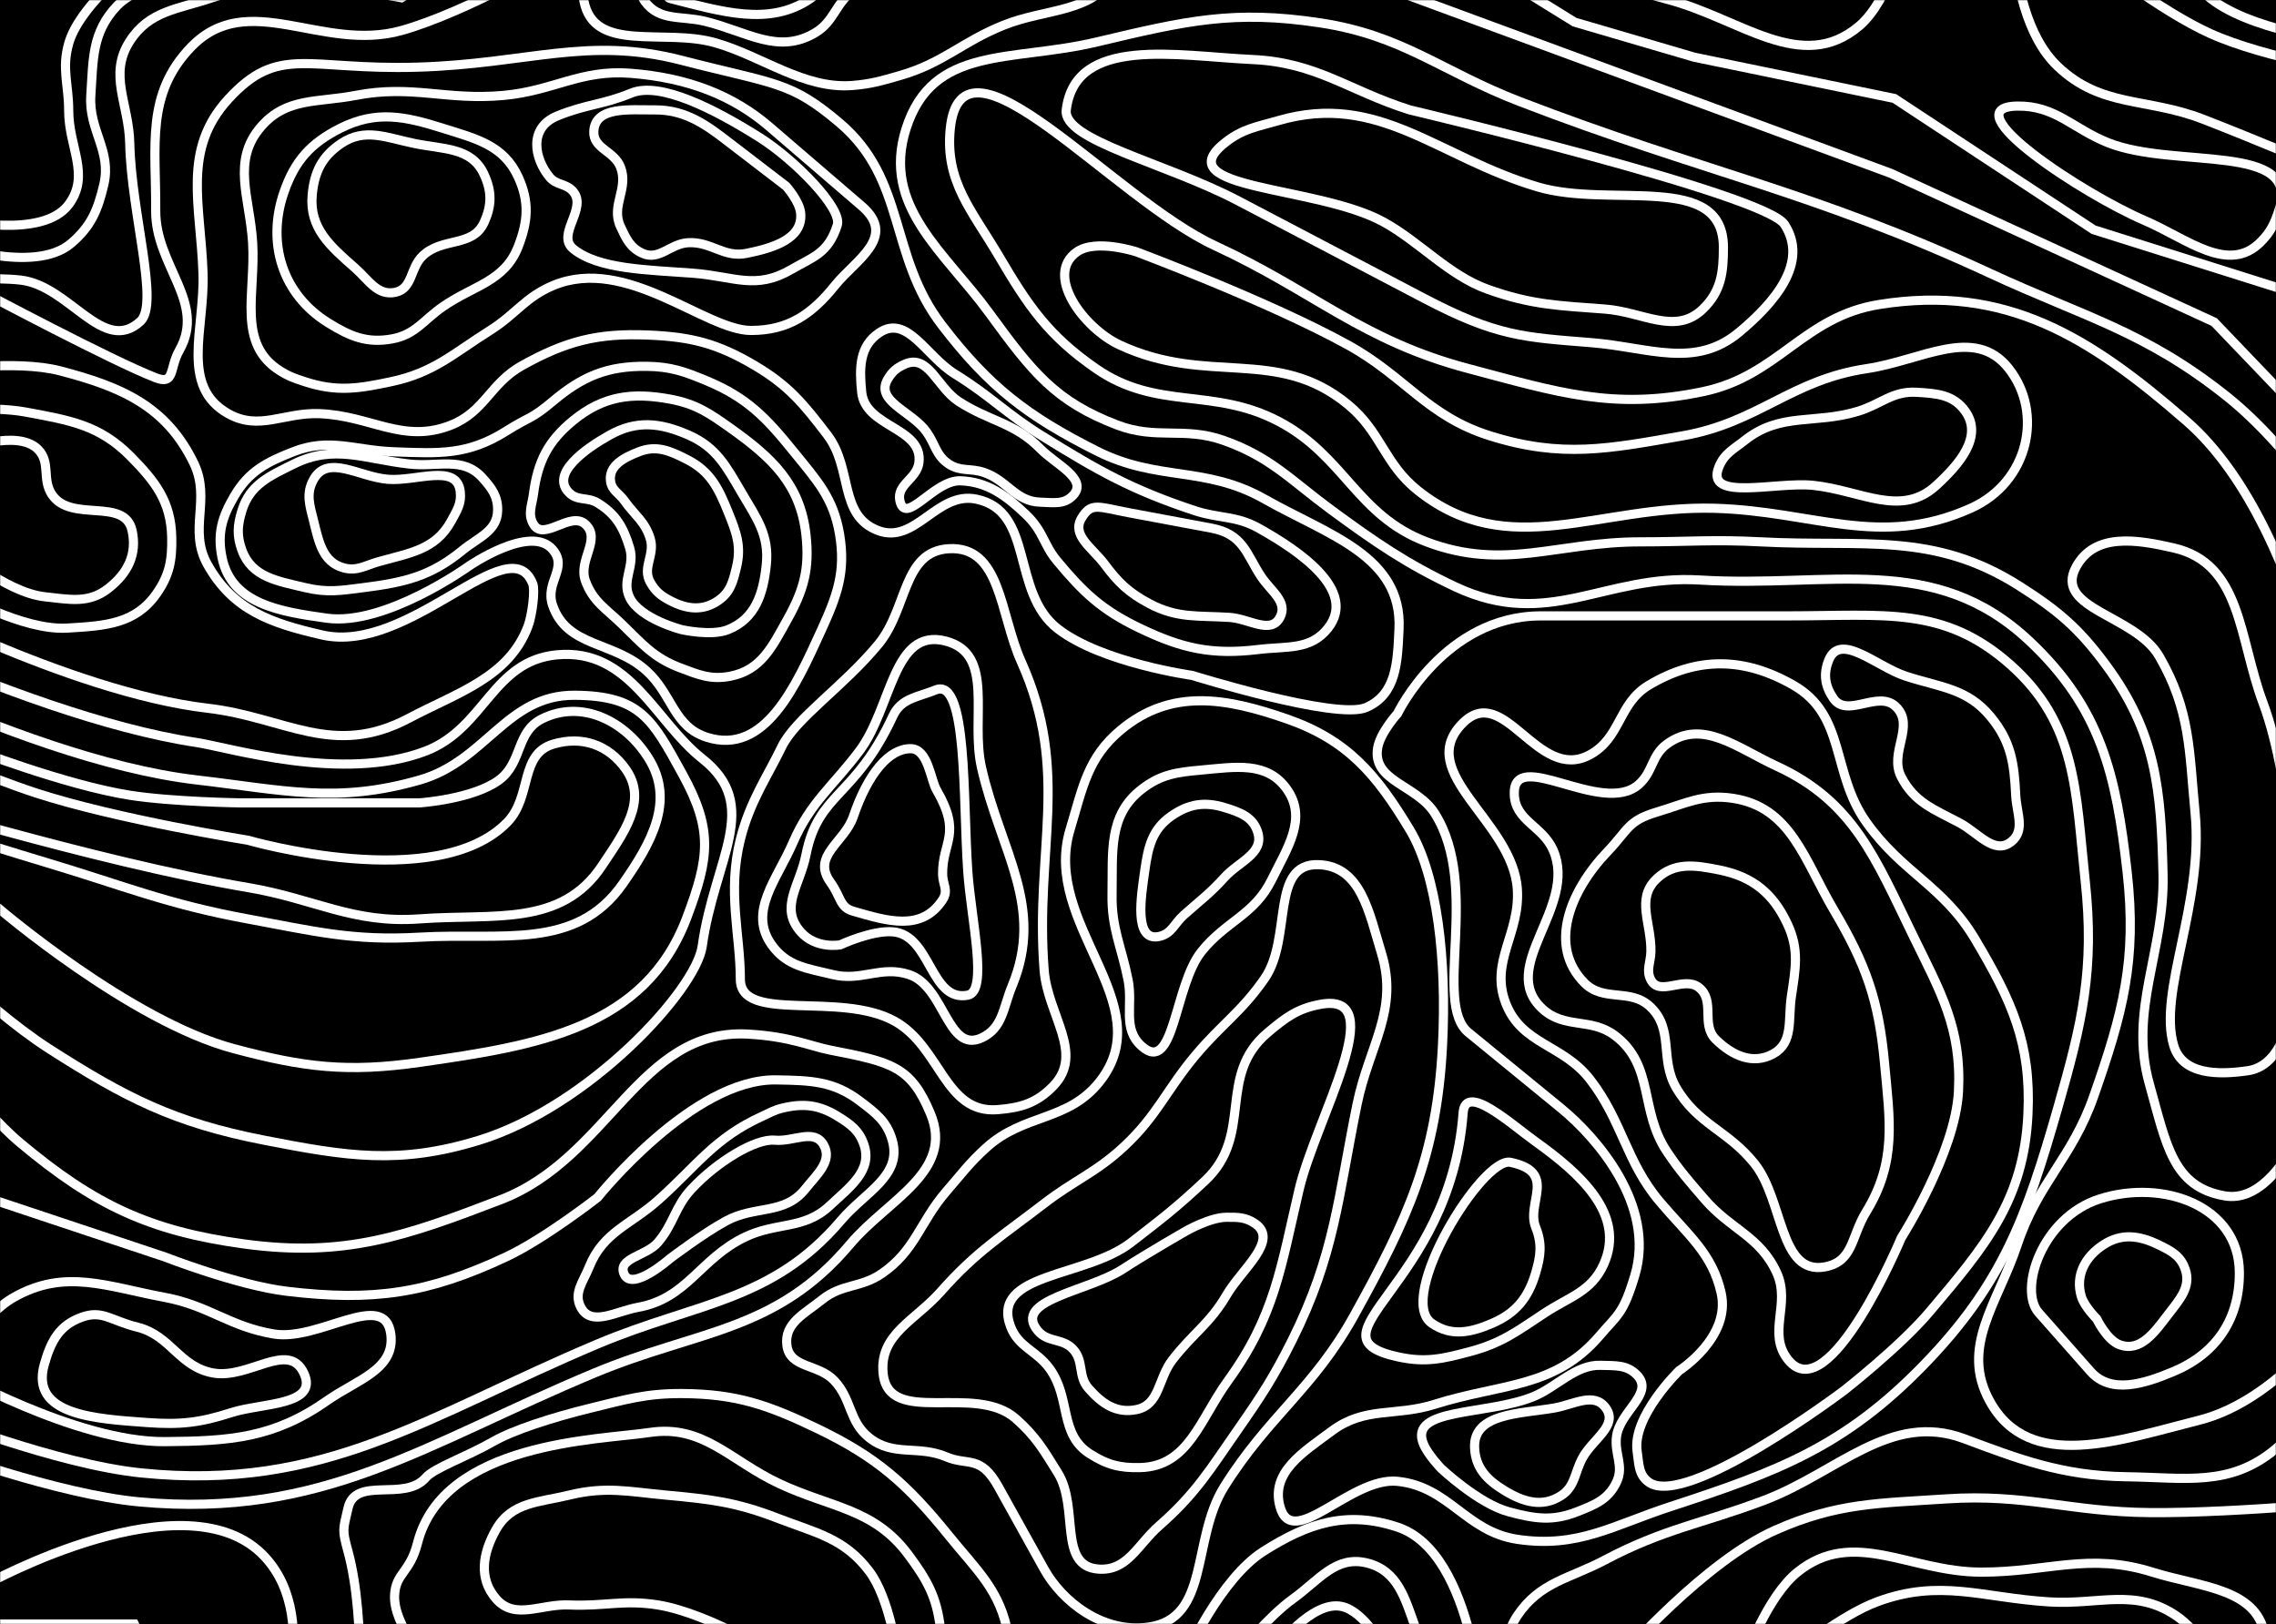 <svg width="1491" height="1064" viewBox="0 0 1491 1064" fill="none" xmlns="http://www.w3.org/2000/svg">
<rect width="1491" height="1064" fill="black"/>
<mask id="mask0_1_493" style="mask-type:alpha" maskUnits="userSpaceOnUse" x="0" y="0" width="1491" height="1064">
<rect width="1491" height="1064" fill="#D9D9D9"/>
</mask>
<g mask="url(#mask0_1_493)">
<path d="M-164 376L-344 588L-324 643L-232 615L-69 599C-69 599 -12.039 658.762 32 687C82.376 719.301 114.265 735.541 173 747C227.045 757.544 261.384 763.236 314 747C386.21 724.718 456 648.5 460 620C468.131 562.068 499.218 527.995 460 497C429 472.5 412.604 424.62 365 429C322.564 432.905 317.826 476.974 279 492C225.098 512.86 149.5 489.588 129 486.5C9.5 468.5 -164 376 -164 376Z" stroke="white" stroke-width="6"/>
<path d="M-161 401L-288 576L-311 589L-298 611L-102 576L-1 595C-1 595 85.323 668.9 153 687C199.151 699.343 227.706 702.754 275 696C351.981 685.006 422.639 673.79 450 601C464.703 561.886 467.163 543.6 447 507C427.243 471.137 419.501 455.816 376.5 455.5C331.898 455.172 318.42 498.524 275 511C220.201 526.745 185.637 517.566 129 511C8.68 497.052 -161 401 -161 401Z" stroke="white" stroke-width="6"/>
<path d="M-147 446L-215 552L-184 557L-147 543L-78 531C-78 531 -12.363 552.328 30 565C81.291 580.342 109.345 592.326 162 602C205.647 610.019 230.698 616.586 275 614C328.617 610.871 377.253 623.036 408 579C426.722 552.185 442.22 524.803 425 497C409.645 472.208 381.097 457.988 355 471C337.936 479.508 342.31 499.634 327 511C310.03 523.598 275 526 275 526H157C157 526 112.844 525.373 85 521C42.763 514.367 -20 490 -20 490L-83 460L-147 446Z" stroke="white" stroke-width="6"/>
<path d="M-130 461.5L-179.5 533.5L-84 519.5C-84 519.5 63.918 564.935 162.5 581.5C206.137 588.833 230.869 605.231 275 602C323.498 598.449 367.679 607.562 394.5 567C408.475 545.866 424.568 524.73 410 504C398.709 487.933 381.34 481.962 362.5 487.5C340.331 494.017 348.526 521.854 332.5 538.5C286.341 586.446 162.5 550.5 162.5 550.5C162.5 550.5 76.375 536.745 23.5 519.5C-9.008 508.897 -58 487.5 -58 487.5L-130 461.5Z" stroke="white" stroke-width="6"/>
<path d="M-126 631L-323 678L-373.5 738.5L-360 823.5L-195.5 891L-43.5 949C-43.5 949 37.263 979.04 91.5 984C211.962 995.016 277.863 946.079 389.5 899.5C457.116 871.288 508.371 872.806 557 815C581.408 785.986 625.468 767.738 609.5 729.5C596.679 698.798 584.477 695.899 544 688C530.688 685.402 517.816 679.056 490 677.5C418.728 673.514 399.093 758.73 328 786C265.838 809.845 225.97 823.976 160 815C97.823 806.54 61.627 789.265 13.5 749C-17.429 723.123 -53 670 -53 670L-126 631Z" stroke="white" stroke-width="6"/>
<path d="M-360 743.5L-344 816.5L-44.5 927C-44.5 927 37.263 959.38 92.5 965C213.217 977.282 279.687 927.631 391.5 880.5C455.875 853.365 505.824 852.788 551 799.5C566.727 780.949 591.218 770.375 584.5 747C581.009 734.853 574.046 729.543 564.122 721.974L563.5 721.5C546.051 708.185 530.955 707.91 509.141 707.512L508.5 707.5C453.811 706.499 391.5 784.5 391.5 784.5C391.5 784.5 356.803 811.637 331.5 823.5C280.14 847.58 244.326 852.714 188 846C155.774 842.159 108 823.5 108 823.5L-9 784.5L-60.5 714L-144 651L-324 691L-360 743.5Z" stroke="white" stroke-width="6"/>
<path d="M9 850C-12.638 862.304 -33.5 897.5 -33.5 897.5C-33.5 897.5 49.774 944.97 108 944.5C150.905 944.154 179.397 942.173 214.5 917.5C233.708 903.999 259.076 897.276 256 874C252.086 844.382 208.979 878.851 179.5 874C150.437 869.218 136.956 855.389 108 850C69.991 842.926 42.608 830.889 9 850Z" stroke="white" stroke-width="6"/>
<path d="M53.5 863C38.973 868.202 33.377 878.444 29 894C19.67 927.159 62.143 929.516 96.5 932C118.072 933.559 130.912 932.127 151.5 925.5C171.63 919.02 209.147 920.979 199 899.5C188.875 878.067 162.812 903.795 139.5 899.5C117.27 895.404 111.938 874.949 90 869.5C72.187 865.075 67.131 858.119 53.5 863Z" stroke="white" stroke-width="6"/>
<path d="M-80.5 386.5C-80.5 386.5 45.197 453.452 136 464C187.242 469.952 217.954 496.994 268 470.5C299.849 453.639 333.479 443.792 346 410C348.535 403.159 350.673 386.795 349 382.5C334 344 268.379 429.175 211 416C177.512 408.311 152.887 399.923 136 370C123.12 347.177 138.413 327.091 127 303.5C108.908 266.103 79.695 253.497 39.5 243C9.839 235.254 -39 243 -39 243L-71.5 266.5L-112 340.5L-80.5 386.5Z" stroke="white" stroke-width="6"/>
<path d="M-78.5 333L-55 373L-27 389C-27 389 14.967 413.252 44 411.5L44.81 411.451C68.875 410.001 88.594 408.813 102.5 389C111.099 376.749 112.807 366.965 112.5 352C112.024 328.776 101.839 315.511 85.5 299C65.067 278.352 45.554 275.344 17 270C-7.567 265.402 -47 270 -47 270L-78.5 333Z" stroke="white" stroke-width="6"/>
<path d="M-46 312.5L-30 358.5C-30 358.5 3.175 388.174 29.5 391C45.755 392.745 58.119 395.567 71 385.5C83.628 375.631 90.013 363.137 86.5 347.5C81.576 325.584 46.433 342.708 34 324C27.334 313.968 33.386 303.146 25 294.5C11.813 280.904 -23.5 294.5 -23.5 294.5L-46 312.5Z" stroke="white" stroke-width="6"/>
<path d="M214 405C183.416 400.736 151.793 395.732 145.5 365.5C142.215 349.716 145.342 338.905 153.5 325C163.025 308.765 174.484 302.892 192 296C215.985 286.562 232.243 295.058 258 296C287.752 297.088 306.308 298.367 331.5 282.5C347.365 272.508 347.662 275.081 362 263C381.609 246.478 397.86 239.717 423.5 240C439.365 240.175 448.353 243.402 463 249.5C489.521 260.541 501.935 273.664 520 296C535.171 314.757 546.008 326.208 550 350C554.144 374.7 548.414 390.222 538 413C521.342 449.437 501.154 495.224 463 483C441.148 475.999 440.514 454.896 423.5 439.5C401.77 419.837 371.459 424.237 362 396.5C356.832 381.345 372.423 372.155 362 360C347.474 343.06 307 371 307 371C307 371 252.299 410.34 214 405Z" stroke="white" stroke-width="6"/>
<path d="M158.5 334.5C155.52 344.206 155.022 350.961 158.5 360.5C164.947 378.182 181.694 380.629 200 385C214.434 388.446 223.279 386.879 238 385C264.909 381.566 282.01 377.684 303 360.5C313.489 351.913 325.705 348.053 326 334.5C326.201 325.242 322.204 319.875 316 313C303.223 298.841 286.951 306.143 268 304C238.702 300.687 218.926 290.923 192.5 304C176.513 311.911 163.735 317.448 158.5 334.5Z" stroke="white" stroke-width="6"/>
<path d="M205.5 341.5C208.922 355.217 211.383 368.199 225 372C233.781 374.451 239.22 370.456 248 368C268.456 362.278 285.32 360.143 295.5 341.5C299.318 334.507 302.453 329.91 301.5 322C299.251 303.324 272.745 315.573 254 314C235.126 312.416 214.842 297.524 205.5 314C200.203 323.342 202.9 331.08 205.5 341.5Z" stroke="white" stroke-width="6"/>
<path d="M375.5 275.5C358.998 288.997 352.29 302.365 349.5 323.5C348.478 331.243 345.54 336.768 349.5 343.5C356.232 354.945 373.723 334.516 383.5 343.5C394.14 353.277 378.563 366.92 383.5 380.5C388.471 394.175 397.064 398.86 407.5 409C420.804 421.927 428.153 430.93 445.5 437.5C457.718 442.128 465.681 445.521 478.5 443C498.822 439.004 505.91 423.587 516 405.5C526.71 386.301 530.397 372.353 528 350.5C524.35 317.219 505.784 299.906 478.5 280.5C464.551 270.579 455.832 264.612 439 261.5C414.03 256.883 395.157 259.423 375.5 275.5Z" stroke="white" stroke-width="6"/>
<path d="M399.5 285C383.697 293.808 359.998 310.419 373 323C378.503 328.325 384.975 325.491 391.5 329.5C403.549 336.903 408.428 345.458 412.5 359C416.154 371.155 406.964 380.079 412.5 391.5C419.308 405.543 446.5 412.5 446.5 412.5C446.5 412.5 465.963 416.979 477 412.5C494.842 405.258 500.013 389.153 502 370C504.001 350.715 495.836 339.709 486 323C475.765 305.613 469.483 293.089 451 285C432.575 276.936 417.067 275.208 399.5 285Z" stroke="white" stroke-width="6"/>
<path d="M418.5 296C408.721 299.816 398.395 305.126 400 315.5C400.92 321.445 405.53 323.087 409 328C415.811 337.644 422.629 341.685 426 353C429.177 363.667 420.52 371.813 426 381.5C429.402 387.514 432.878 390.297 439 393.5C449.9 399.203 460.369 400.479 470.5 393.5C478.539 387.962 480.202 381.05 482.482 371.573L482.5 371.5C485.827 357.673 482.324 348.688 477 335.5C470.595 319.635 465.251 308.752 450 301C438.897 295.356 430.103 291.472 418.5 296Z" stroke="white" stroke-width="6"/>
<path d="M586 669C550.246 649.183 485 670.667 485 641.5C485 612.333 476.369 584.675 485 550C491.249 524.893 503 508.333 512 489.5C521 470.667 552.481 449.928 575.5 422C594.775 398.614 591.246 361.273 621.5 359.5C655.781 357.49 654.932 402.174 669 433.5C701.405 505.661 677.875 556.634 684 635.5C686.305 665.183 710.697 690.099 690 711.5C679.234 722.632 668.937 725.767 653.5 727C618.855 729.766 616.398 685.849 586 669Z" stroke="white" stroke-width="6"/>
<path d="M519.5 552C508.89 576.534 489.986 597.233 505.5 619C515.586 633.152 528.621 634.365 545.5 638.5C564.466 643.146 576.939 632.438 595.5 638.5C618.915 646.147 620.627 690.305 643 680C656.992 673.555 657.104 660.232 663 646C684.582 593.905 655.565 557.971 643 503C635.493 470.159 652.117 428.426 619.5 420C584.895 411.06 584.469 463.425 563 492C545.616 515.139 530.988 525.436 519.5 552Z" stroke="white" stroke-width="6"/>
<path d="M528 560C523.977 580.303 510.447 594.539 524.5 610.5C534.675 622.056 550.5 619 550.5 619C550.5 619 571.174 609.325 585 610.5C609.986 612.623 609.373 656.726 634 652C647.5 649.409 636.214 602.555 634 571C630.697 523.925 634 443.5 613 452C601.142 456.799 590.374 457.391 585 469C560 523 536.137 518.933 528 560Z" stroke="white" stroke-width="6"/>
<path d="M544 578C551.192 587.997 549.918 594.376 559 597C581.5 603.5 603.829 610.396 617.5 589.5C621.5 583.386 617.606 579.443 617.5 573C617.143 551.273 630.441 546.752 613.5 517.5C609.564 510.703 608 490.5 596.5 490.5C582.411 490.5 568.661 506.606 559 535C553.218 551.993 531.506 560.634 544 578Z" stroke="white" stroke-width="6"/>
<path d="M387 922.5C361.324 928.766 336.069 936.997 323 944.5C306.106 954.199 284.291 961.817 279 968C265.09 984.254 232.943 966.732 228 988C224.631 1002.5 224.069 1002.15 228 1016.5C240.446 1061.95 234.5 1137 234.5 1137L325 1192L472 1205L621.5 1172C621.5 1172 667.492 1113.01 660.5 1071.5C655.555 1042.14 640.208 1029.16 621.5 1006C594.286 972.315 574.534 954.75 535.5 936C503.311 920.539 482.709 913.235 447 913C423.277 912.844 410.047 916.876 387 922.5Z" stroke="white" stroke-width="6"/>
<path d="M425.5 938.5C392.5 943.5 290.457 944.463 273.5 1011C268.533 1030.49 259.265 1030.51 258.5 1045C257.427 1065.32 282 1091.5 282 1091.5L343 1079L418.5 1072.5L494.5 1107.5L557 1161.5L595 1135C595 1135 619.209 1094.3 616 1066.5C613.653 1046.17 607.216 1034.91 595 1018.5C572.512 988.284 544.618 987.959 510.5 972C478.181 956.883 460.777 933.155 425.5 938.5Z" stroke="white" stroke-width="6"/>
<path d="M325 1002C316.205 1017.44 313.315 1034.11 325 1047.5C337.37 1061.67 354.209 1050.65 373 1051.5C395.627 1052.53 408.641 1047.88 431 1051.5C465.7 1057.12 513.5 1087.5 513.5 1087.5L563 1127.5L587.5 1083C587.5 1083 582.758 1047.11 569.5 1029.5C553.084 1007.69 534.461 1004.34 509 994.5C481.853 984.009 464.979 982.197 436 979.5C411.503 977.22 396.908 973.691 373 979.5C352.883 984.388 335.247 984.011 325 1002Z" stroke="white" stroke-width="6"/>
<path d="M515.5 881.5C517.433 896.45 536.181 893.511 546.5 904.5C558.26 917.024 555.991 931.387 569.5 942C585.476 954.551 601.298 946.563 620 954.5C634.09 960.48 642.284 952.912 654 974L684 1028C695.716 1049.09 722.214 1070.31 752.5 1066C792.891 1060.25 780.331 1008.57 802 974C831.163 927.476 860.377 910.022 887 862C922.359 798.221 941.326 757.332 945 684.5C947.806 628.87 941.616 573.5 923.5 543.5C901.63 507.284 882.954 484.914 843 471C802.902 457.035 767.236 450.96 734.5 478C712.349 496.297 709.339 516.006 701 543.5C682.169 605.592 760.627 657.511 720.5 708.5C699.665 734.975 670.923 729.331 646 752C634.855 762.137 629.859 769.108 620 780.5C602.438 800.792 599.673 819.382 577.5 834.5C563.773 843.86 551.428 841.064 538.5 851.5C527.013 860.773 513.607 866.859 515.5 881.5Z" stroke="white" stroke-width="6"/>
<path d="M578.5 899.5C581.747 935.292 638.58 905.691 665.5 929.5C678.636 941.118 683.748 950.103 693 965C707.082 987.674 692.884 1026 719.5 1028C738.627 1029.44 745.069 1012.14 759.5 999.5C783.408 978.566 792.814 962.559 811 936.5C826.294 914.586 834.568 901.911 846.5 878C874.44 822.007 876.453 784.806 889 723.5C896.852 685.132 916.469 661.947 905 624.5C896.877 597.978 891.714 567.658 864 566.5C831.8 565.154 846.791 614.465 828.5 641C813.591 662.629 800.439 670.921 783.5 691C764.307 713.75 758.252 730.683 736.5 751C718.087 768.198 703.963 773.128 684 788.5C656.563 809.626 639.407 820.031 616.5 846C599.548 865.219 576.185 873.978 578.5 899.5Z" stroke="white" stroke-width="6"/>
<path d="M787 623.5C769.151 645.853 769.404 704.476 748 685.5C735.019 673.992 742.376 659.016 739 642C734.67 620.175 728.095 608.247 728.5 586C729.01 558.003 725.833 534.109 748 517C760.661 507.228 771.072 505.946 787 504.5C809.316 502.474 830.051 498.713 843 517C856.616 536.229 843.398 555.357 833 576.5C821.666 599.546 803.026 603.431 787 623.5Z" stroke="white" stroke-width="6"/>
<path d="M662 869C667.164 882.705 678.84 884.689 687.5 896.5C701.806 916.011 693.572 939.535 714 952.5C725.278 959.658 733.647 961.862 747 961.5C778.607 960.643 785.955 930.109 804.5 904.5C835.048 862.316 839.117 830.21 851 779.5C861.897 732.997 911.982 649.401 865 658C849.962 660.752 842.191 666.65 830.5 676.5C796.743 704.941 821.689 743.296 789.5 773.5C769.793 791.992 760.478 798.85 741 814C711.327 837.079 648.744 833.823 662 869Z" stroke="white" stroke-width="6"/>
<path d="M735.5 831.5C713.037 846.174 662.636 851.544 680 872C686.556 879.724 696.154 876.532 703 884C710.228 891.885 705.977 901.431 713 909.5C721.838 919.654 731.312 926.201 744.5 923.5C759.844 920.357 758.454 903.417 768 891C781.18 873.855 792.605 867.181 803.5 848.5C813.438 831.461 838.413 812.44 822 801.5C815.926 797.452 811.016 797.471 803.776 797.499L803.5 797.5C792.571 797.542 777 806.5 777 806.5C777 806.5 751.34 821.152 735.5 831.5Z" stroke="white" stroke-width="6"/>
<path d="M542 285C558.751 306.937 549.272 337.506 575 347.5C599.637 357.07 613.602 321.722 639.5 327C677.932 334.833 661.969 388.011 693 412C721.776 434.245 781 442.5 781 442.5C781 442.5 875.5 472 895 463.5C914.979 454.791 915.496 433.771 916.5 412C918.701 364.271 870.079 350.538 828.5 327C789.614 304.987 758.399 315.619 718.5 295.5C672.89 272.501 648.081 253.536 617 213C581.941 167.275 593.952 117.757 550 80.5C517.714 53.132 508.5 55.5 446.5 39.5C384.5 23.5 346.137 41.852 273.5 44C200.862 46.148 182.669 28.777 149.5 65C119.121 98.176 131.483 134.042 133 179C134.231 215.481 117.697 253.086 149.5 271C169.745 282.404 185.778 270.183 209 271C242.886 272.192 263.997 291.041 295.5 278.5C317.52 269.734 321.278 251.004 342 239.5C370.985 223.41 391.376 218.159 424.5 219.5C452.907 220.65 470.023 225.038 494.5 239.5C516.615 252.567 526.41 264.585 542 285Z" stroke="white" stroke-width="6"/>
<path d="M165.5 159C167.541 192.487 155.056 225.211 183.5 243C189.283 246.616 193.019 247.875 199.5 250C220.652 256.935 234.729 254.64 256.5 250C284.26 244.083 296.963 231.595 321 216.5C337.839 205.925 344.139 194.633 362.5 187C410.395 167.089 462 216.5 492 216.5C516.373 216.5 531.748 206.012 547 187C560.408 170.287 588.127 155.307 564.5 135L504 83C480.373 62.693 450.963 50.927 413 48C380.193 45.471 362.764 59.458 330 62.5C292.281 66.002 270.191 55.305 233 62.5C207.963 67.344 187.687 63.716 171 83C151.528 105.502 163.689 129.298 165.5 159Z" stroke="white" stroke-width="6"/>
<path d="M186 126C174.491 159.327 185.03 192.928 215 211.5C229.371 220.406 240.374 225.071 257 222C272.021 219.225 277.458 209.719 290 201C310.306 186.883 330.558 184.558 339.5 161.5C345.925 144.933 346.883 132.162 339.5 116C329.935 95.063 311.951 90.93 290 84C265.049 76.122 246.389 72.272 223 84C203.46 93.798 193.135 105.339 186 126Z" stroke="white" stroke-width="6"/>
<path d="M454 179C424.18 176.734 392 176.5 375.5 163C364.166 153.726 384.961 136.678 375.5 125.5C370.913 120.081 364.506 121.486 360 116C350.009 103.834 346.059 83.81 365 76C383.94 68.189 394.56 68.811 413.5 61C432.44 53.19 468.13 71.513 497.5 90C520.31 104.357 552 136.5 548.5 147.5C542.579 166.107 532.583 168.304 518.5 176.5C494.887 190.242 481.242 181.07 454 179Z" stroke="white" stroke-width="6"/>
<path d="M232.209 175.245L232.5 175.5C241.59 183.47 247.167 193.975 259 191.5C270.467 189.101 268.47 175.531 277 167.5C289.912 155.343 309.517 162.078 317 146C322.273 134.67 322.298 125.318 317 114C308.771 96.421 290.509 97.921 271.5 94C253.141 90.213 239.059 83.546 223.5 94C210.875 102.483 205.821 112.847 204.5 128C202.642 149.323 216.146 161.162 232.209 175.245Z" stroke="white" stroke-width="6"/>
<path d="M406.5 109.5C411.966 123.716 400.003 134.725 406.5 148.5C410.286 156.527 412.889 162.398 421 166C431.995 170.883 438.983 159.566 451 159C466.073 158.29 474.21 168.994 489 166C505.956 162.567 526.253 156.711 524.5 139.5C523.712 131.764 515 122 515 122L478.5 94C464.246 83.065 450.154 71.839 429 72C412.45 72.126 389.887 69.474 389 86C388.387 97.426 402.393 98.82 406.5 109.5Z" stroke="white" stroke-width="6"/>
<path d="M564.5 257C566.822 280.06 604.734 279.985 602 303C600.712 313.839 587.237 317.322 589.5 328C593.078 344.885 611.748 314.507 629 315C646.808 315.509 659.111 324.701 672 337C683.775 348.236 683.327 356.463 692.5 367.5C709.888 388.42 721.974 399.734 746.5 411.5C774.403 424.886 793.778 429.233 824.5 425.5C842.955 423.258 858.526 426.128 870 411.5C889.223 386.994 851.693 361.185 824.5 346C809.652 337.709 798.642 339.851 782.5 334.5C741.221 320.815 719.455 308.426 682.5 285.5C659.296 271.105 648.748 259.324 625.5 245C606.753 233.449 594.291 205.741 576 218C562.81 226.84 562.909 241.201 564.5 257Z" stroke="white" stroke-width="6"/>
<path d="M753 395.5C771.366 405.267 784.742 403.151 805.5 404.5C818.36 405.336 832.46 415.884 838.5 404.5C843.946 394.236 832.357 387.226 826 377.5C816.33 362.705 814.393 349.905 793.5 346L740 336C719.107 332.095 714.851 328.877 708.5 339.5C701.779 350.743 715.672 358.998 723.5 369.5C732.678 381.812 739.442 388.289 753 395.5Z" stroke="white" stroke-width="6"/>
<path d="M581.5 248.5C573.127 263.011 597.316 269.329 607 283C612.761 291.132 613.197 298.488 621.5 304C629.194 309.108 635.748 306.551 644.5 309.5C659.978 314.715 665.173 328.547 681.5 329C690.075 329.238 697.15 330.774 703 324.5C712.938 313.842 691.704 304.404 681.5 294C664.592 276.76 648.254 276.148 628 263C614.006 253.916 608.32 231.891 593 238.5C587.535 240.858 584.474 243.345 581.5 248.5Z" stroke="white" stroke-width="6"/>
<path d="M-9 1038C-9 1038 122.509 965.043 173.5 1020C213.21 1062.8 177.5 1142 177.5 1142L286.5 1216L373.5 1291.5L241 1368.5L-20.5 1414L-351 1447.5L-480 1253L-467 1026.5L-378 904L-206.5 935.5L-9 1038Z" stroke="white" stroke-width="6"/>
<path d="M-449 1239L-341 1368L-250.5 1398.5L-121.5 1368L68.5 1333.5L182.5 1239L133 1159L88 1064H-31L-190.5 971.5L-365 924L-449 1038.5V1239Z" stroke="white" stroke-width="6"/>
<path d="M-423 1045V1228L-319.5 1346.5L-220.5 1370.5L-93.5 1346.5L42.5 1303.5L85.5 1195.5L-74 1105L-179.5 1019L-354 956.5L-423 1045Z" stroke="white" stroke-width="6"/>
<path d="M410 1248L427.5 1344.5L461 1414.5L596 1464L736.5 1362L843.5 1248L971.5 1127C971.5 1127 966.789 1017.48 915.5 1000.5C882.34 989.523 856.97 997.748 827.5 1016.5C799.593 1034.26 777 1084.5 777 1084.5H706.5L683.5 1137.5L641.5 1204L527.5 1221.5L410 1248Z" stroke="white" stroke-width="6"/>
<path d="M915.5 970.5C884.908 967.358 846.519 1016.69 838.5 987C832.385 964.36 853.678 951.49 872.5 937.5C894.356 921.255 914.036 928.212 940 920C983.564 906.221 1018.38 909.788 1048 875C1059.57 861.409 1063.38 861.053 1071 835.5C1084.66 789.689 1046.13 745.331 1022.5 726L962 676.5C938.373 657.169 970.139 581.021 940 533C928.155 514.128 898.847 511.98 902.5 490C904.164 479.989 915.5 467.5 915.5 467.5C915.5 467.5 946.235 403.5 1009.5 403.5H1171.5C1234.76 403.5 1273.47 396.897 1317 435.5C1360.75 474.302 1359.76 518.855 1366 577C1372.25 635.277 1364.16 669.66 1348 726C1327.53 797.36 1311.76 841.288 1260 894.5C1208.37 947.572 1164.89 964.024 1094.5 987C1056.35 999.455 1033.7 1014.42 994 1008.5C960.314 1003.47 949.381 973.98 915.5 970.5Z" stroke="white" stroke-width="6"/>
<path d="M958.5 729C950 843 852.825 875.268 916 889C933.985 892.91 945.214 890.237 963 885.5C983.591 880.017 993.743 872.279 1011.5 860.5C1027.92 849.61 1042.33 846.428 1050.5 828.5C1065.39 795.813 1035.2 768.923 1006 748C989.76 736.363 959.986 709.077 958.5 729Z" stroke="white" stroke-width="6"/>
<path d="M989.5 761.5C971.157 757.654 914 850.5 938 867C950.711 875.74 963.332 873.101 977.5 867C993.139 860.265 1001.17 850.329 1006 834C1009.32 822.766 1010.34 814.884 1006 804C999.624 787.995 1020.5 768 989.5 761.5Z" stroke="white" stroke-width="6"/>
<path d="M994 582.5C991.028 537.956 926.247 506.338 958 474C985.439 446.056 1007.07 513.172 1041.5 494.5C1061.96 483.403 1060.04 460.968 1080 449C1111.82 429.924 1142.84 430.499 1175 449C1209.3 468.732 1199.65 506.198 1222.5 538.5C1246.2 571.998 1273.06 580.209 1294 615.5C1317.83 655.663 1330.7 683.351 1328.5 730C1325.84 786.371 1300.54 816.29 1264.13 859.351L1264 859.5C1244.81 882.187 1208 911 1208 911C1208 911 1104.5 989 1080 971C1073.28 966.061 1073.73 959.251 1072.5 951C1069.07 927.935 1100 898 1100 898C1100 898 1134.09 876.275 1127.5 847C1121.72 821.338 1106.16 809.466 1087.5 787.5C1065.17 761.21 1062.7 734.213 1041.5 707C1023.74 684.203 997.053 684.401 986.5 657.5C975.751 630.098 995.959 611.87 994 582.5Z" stroke="white" stroke-width="6"/>
<path d="M1058 678.5C1083.9 698.158 1073.93 727.467 1092 754.5C1100.57 767.329 1106.47 773.776 1116.5 785.5C1133.74 805.642 1153.06 809.85 1164 834C1173.26 854.452 1157.38 873.544 1171.5 891C1198.26 924.089 1245.5 811 1245.5 811C1245.5 811 1280.99 755.199 1283 715C1285.08 673.344 1271.26 649.996 1253 612.5C1228.73 562.686 1214.34 525.164 1164 502C1137.94 490.009 1115.16 470.584 1092 487.5C1081.81 494.944 1082.97 505.657 1073.5 514C1049.54 535.106 990.897 488.59 992 520.5C992.601 537.878 1010.54 541.065 1017.5 557C1033.79 594.305 980.493 633.494 1010.5 661C1025.07 674.358 1042.25 666.548 1058 678.5Z" stroke="white" stroke-width="6"/>
<path d="M1053 558C1028.32 583.845 1013.95 619.835 1038 644C1050.59 656.653 1068 647.268 1081 659.5C1096.83 674.395 1087.13 693.677 1098 712.5C1112.02 736.775 1132.05 740.56 1149.5 762.5C1168.41 786.273 1165.64 835.547 1195.5 830C1214.24 826.519 1212.54 810.253 1222.5 794C1242.65 761.125 1238.06 734.393 1234.5 696C1230.72 655.236 1222.33 631.744 1201.5 596.5C1181.81 563.176 1173.28 528.709 1135 523C1115.57 520.102 1104.32 526.343 1085.5 532C1066.15 537.817 1066.95 543.387 1053 558Z" stroke="white" stroke-width="6"/>
<path d="M732 278.5C757.629 288.25 775.636 279.391 801.5 288.5C832.407 299.385 845.598 314.592 872 334C900.585 355.012 921.386 369.424 953.5 384.5C1014.46 413.119 1051.11 376.198 1113.5 380C1199.13 385.218 1266.99 361.252 1329.5 420C1376.3 463.983 1386.36 507.671 1393.5 571.5C1399.95 629.187 1390.72 663.729 1371.5 718.5C1357.39 758.712 1334.96 775.063 1321.5 815.5C1308.67 854.062 1283.89 882.402 1303.5 918C1329.42 965.057 1388.4 943.59 1440.5 930.5C1529.03 908.26 1596 756 1596 756L1615.5 502C1615.5 502 1546.75 329.781 1458.5 259.5C1405.14 217.009 1365.38 207.698 1303.5 179C1187.33 125.121 1114.97 112.589 995.5 66.5C944.383 46.781 919.166 23.235 865 15C808.233 6.369 777.012 13.6 718.5 27.5C662.171 40.881 610.971 29.302 593.5 84.5C577.436 135.251 618.779 164.942 648 205C676.285 243.775 691.26 263.001 732 278.5Z" stroke="white" stroke-width="6"/>
<path d="M718 241.5C686.826 219.889 673.742 200.689 654.5 168C636.785 137.905 619.057 119.251 622.5 84.5C629.8 10.811 728.804 129.885 796 161C861.379 191.273 892.348 223.075 962 241.5C1020.42 256.952 1056.88 268.989 1116 256.5C1165.04 246.14 1181.51 207.429 1231 199.5C1314.11 186.185 1369.06 220.687 1432.5 276C1514.96 347.889 1538 535.5 1538 535.5L1524 699C1524 699 1498.9 790.546 1457.5 783.5C1423.38 777.693 1419.28 750.201 1408 710C1394.45 661.699 1418.15 623.152 1417 573C1415.72 517.356 1412.58 480.263 1379.5 435.5C1361.76 411.489 1348.19 400.02 1323 384C1266.33 347.964 1220.56 358.576 1153.5 355C1122.69 353.357 1105.35 355 1074.5 355C1019.83 355 985.635 374.348 934.5 355C888.807 337.711 880.796 298.633 837.5 276C794.453 253.497 757.92 269.173 718 241.5Z" stroke="white" stroke-width="6"/>
<path d="M820.5 39C771.196 36.736 704.408 22.999 698.5 72C696.089 92 763.356 106.506 811 131.5L933 195.5C980.644 220.494 998.407 220.933 1042.5 224.5C1080.36 227.562 1110.38 241.876 1139.5 217.5C1162.39 198.345 1185.27 172.023 1169 147C1156 127 923.5 72 923.5 72C883.225 59.275 862.694 40.937 820.5 39Z" stroke="white" stroke-width="6"/>
<path d="M733.5 226C709.737 214.938 683.997 179.989 705.5 165C717.995 156.291 744.5 165 744.5 165C744.5 165 831.251 197.453 883 226C920.753 246.826 934.867 272.575 976 285.5C1023.13 300.309 1053.84 294.043 1102.5 285.5C1151.84 276.836 1173.44 248.831 1223 241.5C1258.93 236.185 1293.59 212.919 1316 241.5C1338.86 270.65 1329 316 1291 333C1231.11 359.792 1188.58 334.801 1123 333C1047.13 330.917 988.46 368.665 929 321.5C906.709 303.818 904.976 283.073 883 265C836.399 226.674 791.5 253 733.5 226Z" stroke="white" stroke-width="6"/>
<path d="M1424 359C1399.19 353.275 1372.09 349.089 1360 371.5C1345.17 398.978 1398.87 402.97 1414.5 430C1435.06 465.552 1434.04 491.624 1438 532.5C1443.77 592.027 1413.5 650 1424 685C1429.75 704.163 1452.7 704.362 1472.5 701.5C1511.43 695.873 1504.5 606 1504.5 606C1504.5 606 1502.63 514.326 1482.5 460.5C1466.47 417.648 1468.58 369.285 1424 359Z" stroke="white" stroke-width="6"/>
<path d="M877 1153L818 1115.5L811 1083.5C811 1083.5 830.854 1059.1 847 1047.5C864.091 1035.22 875.067 1018.95 895.5 1024C915.821 1029.02 920.441 1047.29 927.5 1067C935.665 1089.79 927.5 1129 927.5 1129L877 1153Z" stroke="white" stroke-width="6"/>
<path d="M835.5 1080.5V1102L869.5 1127L907 1117.5V1080.5C907 1080.5 894.113 1055.78 879 1052.5C859.256 1048.22 835.5 1080.5 835.5 1080.5Z" stroke="white" stroke-width="6"/>
<path d="M1143 288.5C1166.39 269.978 1188.43 278.096 1217 269.5C1232.14 264.946 1239.72 256.076 1255.5 257C1268.89 257.784 1279.76 258.542 1287.5 269.5C1299.24 286.114 1283.47 304.226 1268.5 318C1245.37 339.287 1219.26 321.363 1188 318C1163.48 315.362 1116.81 328.886 1126 306C1129.55 297.158 1135.53 294.415 1143 288.5Z" stroke="white" stroke-width="6"/>
<path d="M906.5 145.5C862.719 121.322 763.309 124.571 802.5 93.5C814.093 84.309 823.293 83.128 837.5 79C903.306 59.879 941.783 103.072 1007.5 122.5C1055.35 136.645 1128.93 112.107 1129 162C1129.02 178.672 1127.5 190.924 1115.5 202.5C1097.51 219.854 1076.42 204.381 1051.5 202.5C1021.09 200.205 1003.21 199.778 974.5 189.5C949.162 180.43 930.059 158.511 906.5 145.5Z" stroke="white" stroke-width="6"/>
<path d="M987.5 1141.5L896.5 1226L857.5 1252L734.5 1392.5L760.5 1464L887.5 1509.5L1090.5 1516L1137 1392.5L1155.5 1275.5L1212.5 1204L1367 1226L1498.5 1295L1580 1161L1657 1001.5L1598.5 891L1527 878C1527 878 1514.63 929.484 1490.5 949.5C1460.7 974.221 1431.72 968.031 1393 967.5C1350.28 966.914 1321.5 955.5 1286.5 942.5C1238.36 924.62 1203.56 964.91 1155.5 983C1114.9 998.28 1089.83 1001.7 1051.5 1022C1028 1034.45 1008.83 1036.42 994 1058.5C975.867 1085.49 987.5 1141.5 987.5 1141.5Z" stroke="white" stroke-width="6"/>
<path d="M787.5 1452.5L761.5 1392.5L898 1271.5L998 1165L1015 1103L1063 1084.5C1063 1084.5 1116.83 1022.98 1163 1002.5C1203.65 984.47 1230.63 984.973 1275 982C1327.14 978.506 1356.25 990.573 1408.5 991C1467.96 991.486 1560.5 982 1560.5 982L1521.5 1095L1488 1171.5L1303.5 1165L1195.5 1182L1133 1271.5L1120 1384.5L1063 1492.5L882.5 1486L787.5 1452.5Z" stroke="white" stroke-width="6"/>
<path d="M1163 1157.5L1342.5 1141.5L1451.5 1128.5C1451.5 1128.5 1486.42 1098.66 1484 1074C1480.71 1040.54 1442.08 1040.07 1410 1030C1368.27 1016.9 1341.74 1030 1298 1030C1250.94 1030 1214.17 1000.51 1177.5 1030C1157.56 1046.04 1143.5 1086 1143.5 1086L1163 1157.5Z" stroke="white" stroke-width="6"/>
<path d="M1175 1083.5L1190.5 1135L1314 1118.5H1412.5L1455.5 1092.5C1455.5 1092.5 1440.19 1068.38 1425.5 1058.5C1398.45 1040.3 1375.04 1051.52 1342.5 1049.5C1298.46 1046.76 1270.84 1034.06 1229.5 1049.5C1206 1058.28 1175 1083.5 1175 1083.5Z" stroke="white" stroke-width="6"/>
<path d="M1085 576C1071.64 588.94 1081.88 604.904 1081.5 623.5C1081.35 630.723 1078.14 635.604 1081.5 642C1087.29 653.028 1103.26 639.238 1113 647C1123.91 655.697 1114.03 671.236 1124 681C1134.79 691.57 1148.23 697.719 1161.5 690.5C1175.01 683.153 1171.27 668.213 1173.5 653C1176.2 634.622 1178.82 622.348 1171 605.5C1161.64 585.337 1148.29 574.402 1126.5 570C1110.45 566.757 1096.76 564.608 1085 576Z" stroke="white" stroke-width="6"/>
<path d="M1245.5 509C1237.2 493.009 1254.93 475.542 1242 463C1230.4 451.754 1210.02 470.904 1201 457.5C1195.51 449.341 1194.34 441.625 1198 432.5C1205.51 413.808 1229.35 436.766 1248.5 443C1271.34 450.433 1288.71 450.976 1304 469.5C1317.44 485.788 1319.47 499.906 1320.5 521C1321.08 532.954 1326.9 544.09 1317.5 551.5C1306.39 560.259 1296 545.625 1283.5 539C1266.79 530.146 1254.21 525.782 1245.5 509Z" stroke="white" stroke-width="6"/>
<path d="M1004.5 915C973.594 927.563 922.611 922 932.5 946C935.431 953.115 944 962 944 962C944 962 968.555 985.2 988.5 990.5C1005.3 994.963 1016.82 996.844 1033 990.5L1033.08 990.469C1044.86 985.852 1053.56 982.438 1059 971C1064.03 960.419 1057.42 952.609 1059 941C1061.22 924.663 1083.84 912.965 1072.5 901C1065.82 893.953 1058.2 894.838 1048.5 894.5C1032.26 893.934 1019.55 908.881 1004.5 915Z" stroke="white" stroke-width="6"/>
<path d="M1018 922.5C995.623 926.342 965.025 925.817 966 948.5C966.572 961.813 974.127 969.556 985.5 976.5C997.887 984.064 1010.26 987.792 1022.5 980C1031.8 974.084 1031.37 965.253 1036.5 955.5C1043.13 942.899 1060.28 934.082 1052 922.5C1044.28 911.699 1031.09 920.253 1018 922.5Z" stroke="white" stroke-width="6"/>
<path d="M431.5 786C456.725 763.383 468.184 745.58 499 731.5C504.178 729.134 506.967 727.338 512.5 726C526.511 722.611 536.752 723.898 549 731.5C557.336 736.674 562.871 740.7 566 750C571.715 766.987 556.583 777.75 543.5 790C526.634 805.792 508.826 800.493 488 810.5C458.516 824.667 450.2 850.739 418 856.5C403.584 859.079 387.354 869.442 380.5 856.5C375.554 847.159 382.074 839.813 386 830C395.181 807.05 413.096 802.501 431.5 786Z" stroke="white" stroke-width="6"/>
<path d="M453 779C442.001 790.818 441.448 801.692 431 814C423.313 823.055 403.858 824.293 409 835C414.374 846.189 439 824.5 439 824.5C439 824.5 460.435 808.232 475.5 800C494.719 789.499 513.87 796.143 527.5 779C535.128 769.406 545.658 760.597 539.5 750C533.194 739.148 519.997 748.172 507.5 747C495.003 745.828 469.815 760.933 453 779Z" stroke="white" stroke-width="6"/>
<path d="M750 570C747.538 587.213 742.535 617.312 759.5 613.5C767.601 611.68 769.307 605.03 775.5 599.5C786.012 590.112 792.563 585.469 802 575C811.622 564.325 828.061 559.285 824 545.5C820.965 535.198 812.281 532.103 802 529C788.939 525.058 778.735 526.76 767.5 534.5C754.771 543.268 752.188 554.699 750 570Z" stroke="white" stroke-width="6"/>
<path d="M1335.5 860C1322.22 844.965 1337.53 797.608 1375.5 785.5C1416.99 772.269 1466.68 789.957 1467 833.5C1467.23 863.935 1452.05 886.694 1424 898.5C1404.38 906.756 1382.78 913.535 1369.5 898.5L1335.5 860Z" stroke="white" stroke-width="6"/>
<path d="M1378 815.5C1365.89 823.352 1359.33 835.681 1363.5 849.5C1365.49 856.085 1373.5 864 1373.5 864C1373.5 864 1380.19 877.939 1388.5 881C1402.33 886.094 1411.54 872.697 1420.5 861C1427.98 851.241 1435.5 843.127 1431.5 831.5C1428.49 822.744 1422.34 819.528 1414 815.5C1401.34 809.384 1389.8 807.853 1378 815.5Z" stroke="white" stroke-width="6"/>
<path d="M1450.5 211L1529 293L1570.5 219.5L1665.5 166L1686 68.5H1581V-139L1543 -287.5L1272 -313.5L1081.5 -242.5L956.5 -109L909 -8L1238.5 113.5L1450.5 211Z" stroke="white" stroke-width="6"/>
<path d="M951.5 -35L1031.5 14.5L1110 37.5L1241 64.5L1371.5 150.5L1500 191L1527.5 112.5C1527.5 112.5 1476.24 90.856 1443 78C1406.19 63.764 1376.59 70.715 1348 43.5C1307.03 4.501 1319.5 -98.5 1319.5 -98.5L1276.5 -234H1176.5L1019.5 -154L951.5 -35Z" stroke="white" stroke-width="6"/>
<path d="M1370.5 -28L1333.5 -229L1357.5 -273L1502.5 -221L1546.5 -106.5V48C1546.5 48 1484.27 38.346 1448 22C1415.16 7.201 1370.5 -28 1370.5 -28Z" stroke="white" stroke-width="6"/>
<path d="M1092 -154L1039.5 -54.5L1031.5 -20C1031.5 -20 1067.97 -6.737 1092 -0.5C1140.08 11.981 1180.09 49.11 1218 17C1237.86 0.18 1248 -42.5 1248 -42.5V-144.5L1188.5 -183L1092 -154Z" stroke="white" stroke-width="6"/>
<path d="M1392 -81.5L1363.5 -191L1386 -228L1438.5 -177L1512 -87.5L1539.5 28C1539.5 28 1481.07 21.846 1451.5 1.5C1418.65 -21.109 1392 -81.5 1392 -81.5Z" stroke="white" stroke-width="6"/>
<path d="M1493 137.5C1507.65 92.85 1424.64 110.941 1381 93.5C1357.73 84.201 1346.55 69.106 1321.5 69.5C1277.67 70.189 1364.71 127.228 1405 144.5C1432.74 156.392 1459.76 179.94 1481 158.5C1487.65 151.79 1490.05 146.475 1493 137.5Z" stroke="white" stroke-width="6"/>
<path d="M468.5 28C499.11 36.708 526.779 58.57 558.5 56C570.829 55.001 577.608 52.905 589.5 49.5C617.877 41.375 630.103 27.486 657.5 16.5C685.47 5.284 714.782 8.899 731 -16.5C744.661 -37.895 731 -72 731 -72L657.5 -108L578 -146L496 -122.5L444 -52.5C444 -52.5 376.71 -29.879 382.5 0.5C389.101 35.137 434.585 18.352 468.5 28Z" stroke="white" stroke-width="6"/>
<path d="M455 -56C455 -56 407.301 -19.63 422.5 1C432.133 14.074 446.225 10.141 462 14C489.46 20.718 509.679 35.91 534 21.5C546.374 14.168 547.088 2.755 558.5 -6C590.133 -30.27 660 -17 660 -17L676.5 -69L575 -130L515.5 -112.5L455 -56Z" stroke="white" stroke-width="6"/>
<path d="M531 -1C504.178 17.556 472.5 7.5 439 -1C433.434 -2.412 443.5 -15 443.5 -15L461.5 -36.5L486.5 -59.5L517 -96L558.5 -112L586 -72.5L607 -28.5L546 -24C546 -24 544.985 -10.675 531 -1Z" stroke="white" stroke-width="6"/>
<path d="M366 -27.5L462.5 -148.5L428.5 -272.5L351.5 -318L93.5 -302.5L-69 -289.5C-133.167 -224.333 -263.5 -91.5 -271.5 -81.5C-279.5 -71.5 -322.167 74.667 -342.5 146.5L-294 292L-200 354.5L-114.5 255L-12 191C-12 191 73.5 236.5 102 247.5C114.758 252.424 110.767 241.403 117.5 229.5C135.343 197.955 101.777 174.241 102 138C102.263 95.26 95.411 61.842 125 31C162.428 -8.013 210.946 34.603 263 20C305.649 8.035 366 -27.5 366 -27.5Z" stroke="white" stroke-width="6"/>
<path d="M-265.5 243.5L-203 325L-178.5 293.5L-110.5 230.5L-30.5 183.5C-30.5 183.5 -3.571 181.54 13.5 183.5C45.707 187.199 67.662 232.891 92 210.5C104.5 199 85.997 139.567 85 94C84.427 67.841 70.868 49.021 85 27C97.879 6.932 116.417 6.156 139 -1.5C184.861 -17.048 263 -1.5 263 -1.5L323 -37L407 -145.5V-209.5L281.5 -221L31 -189.5L-103 -121.5L-265.5 27V243.5Z" stroke="white" stroke-width="6"/>
<path d="M-233 222L-204.5 300.5L-156 222L-83 195L-35 159.5C-35 159.5 22.235 180.096 46.5 159.5C59.629 148.356 64.044 137.76 68 121C73.303 98.532 57.977 85.535 59.5 62.5C61.069 38.761 60.19 21.32 76.5 4C95.109 -15.762 143.5 -14.5 143.5 -14.5H259L289 -61.5L266 -120L76.5 -105.5L-101.5 -61.5L-184.5 79.5L-233 222Z" stroke="white" stroke-width="6"/>
<path d="M-160 116.5L-206 229.5L-144.5 191L-89 169.5L-27.5 144C-27.5 144 27.9 156.901 45 134C59.37 114.756 45 96.517 45 72.5C45 55.317 40.308 45.03 45 28.5C51.603 5.236 83.5 -20 83.5 -20L173.5 -57H90.5L-42 -16L-160 116.5Z" stroke="white" stroke-width="6"/>
</g>
</svg>
